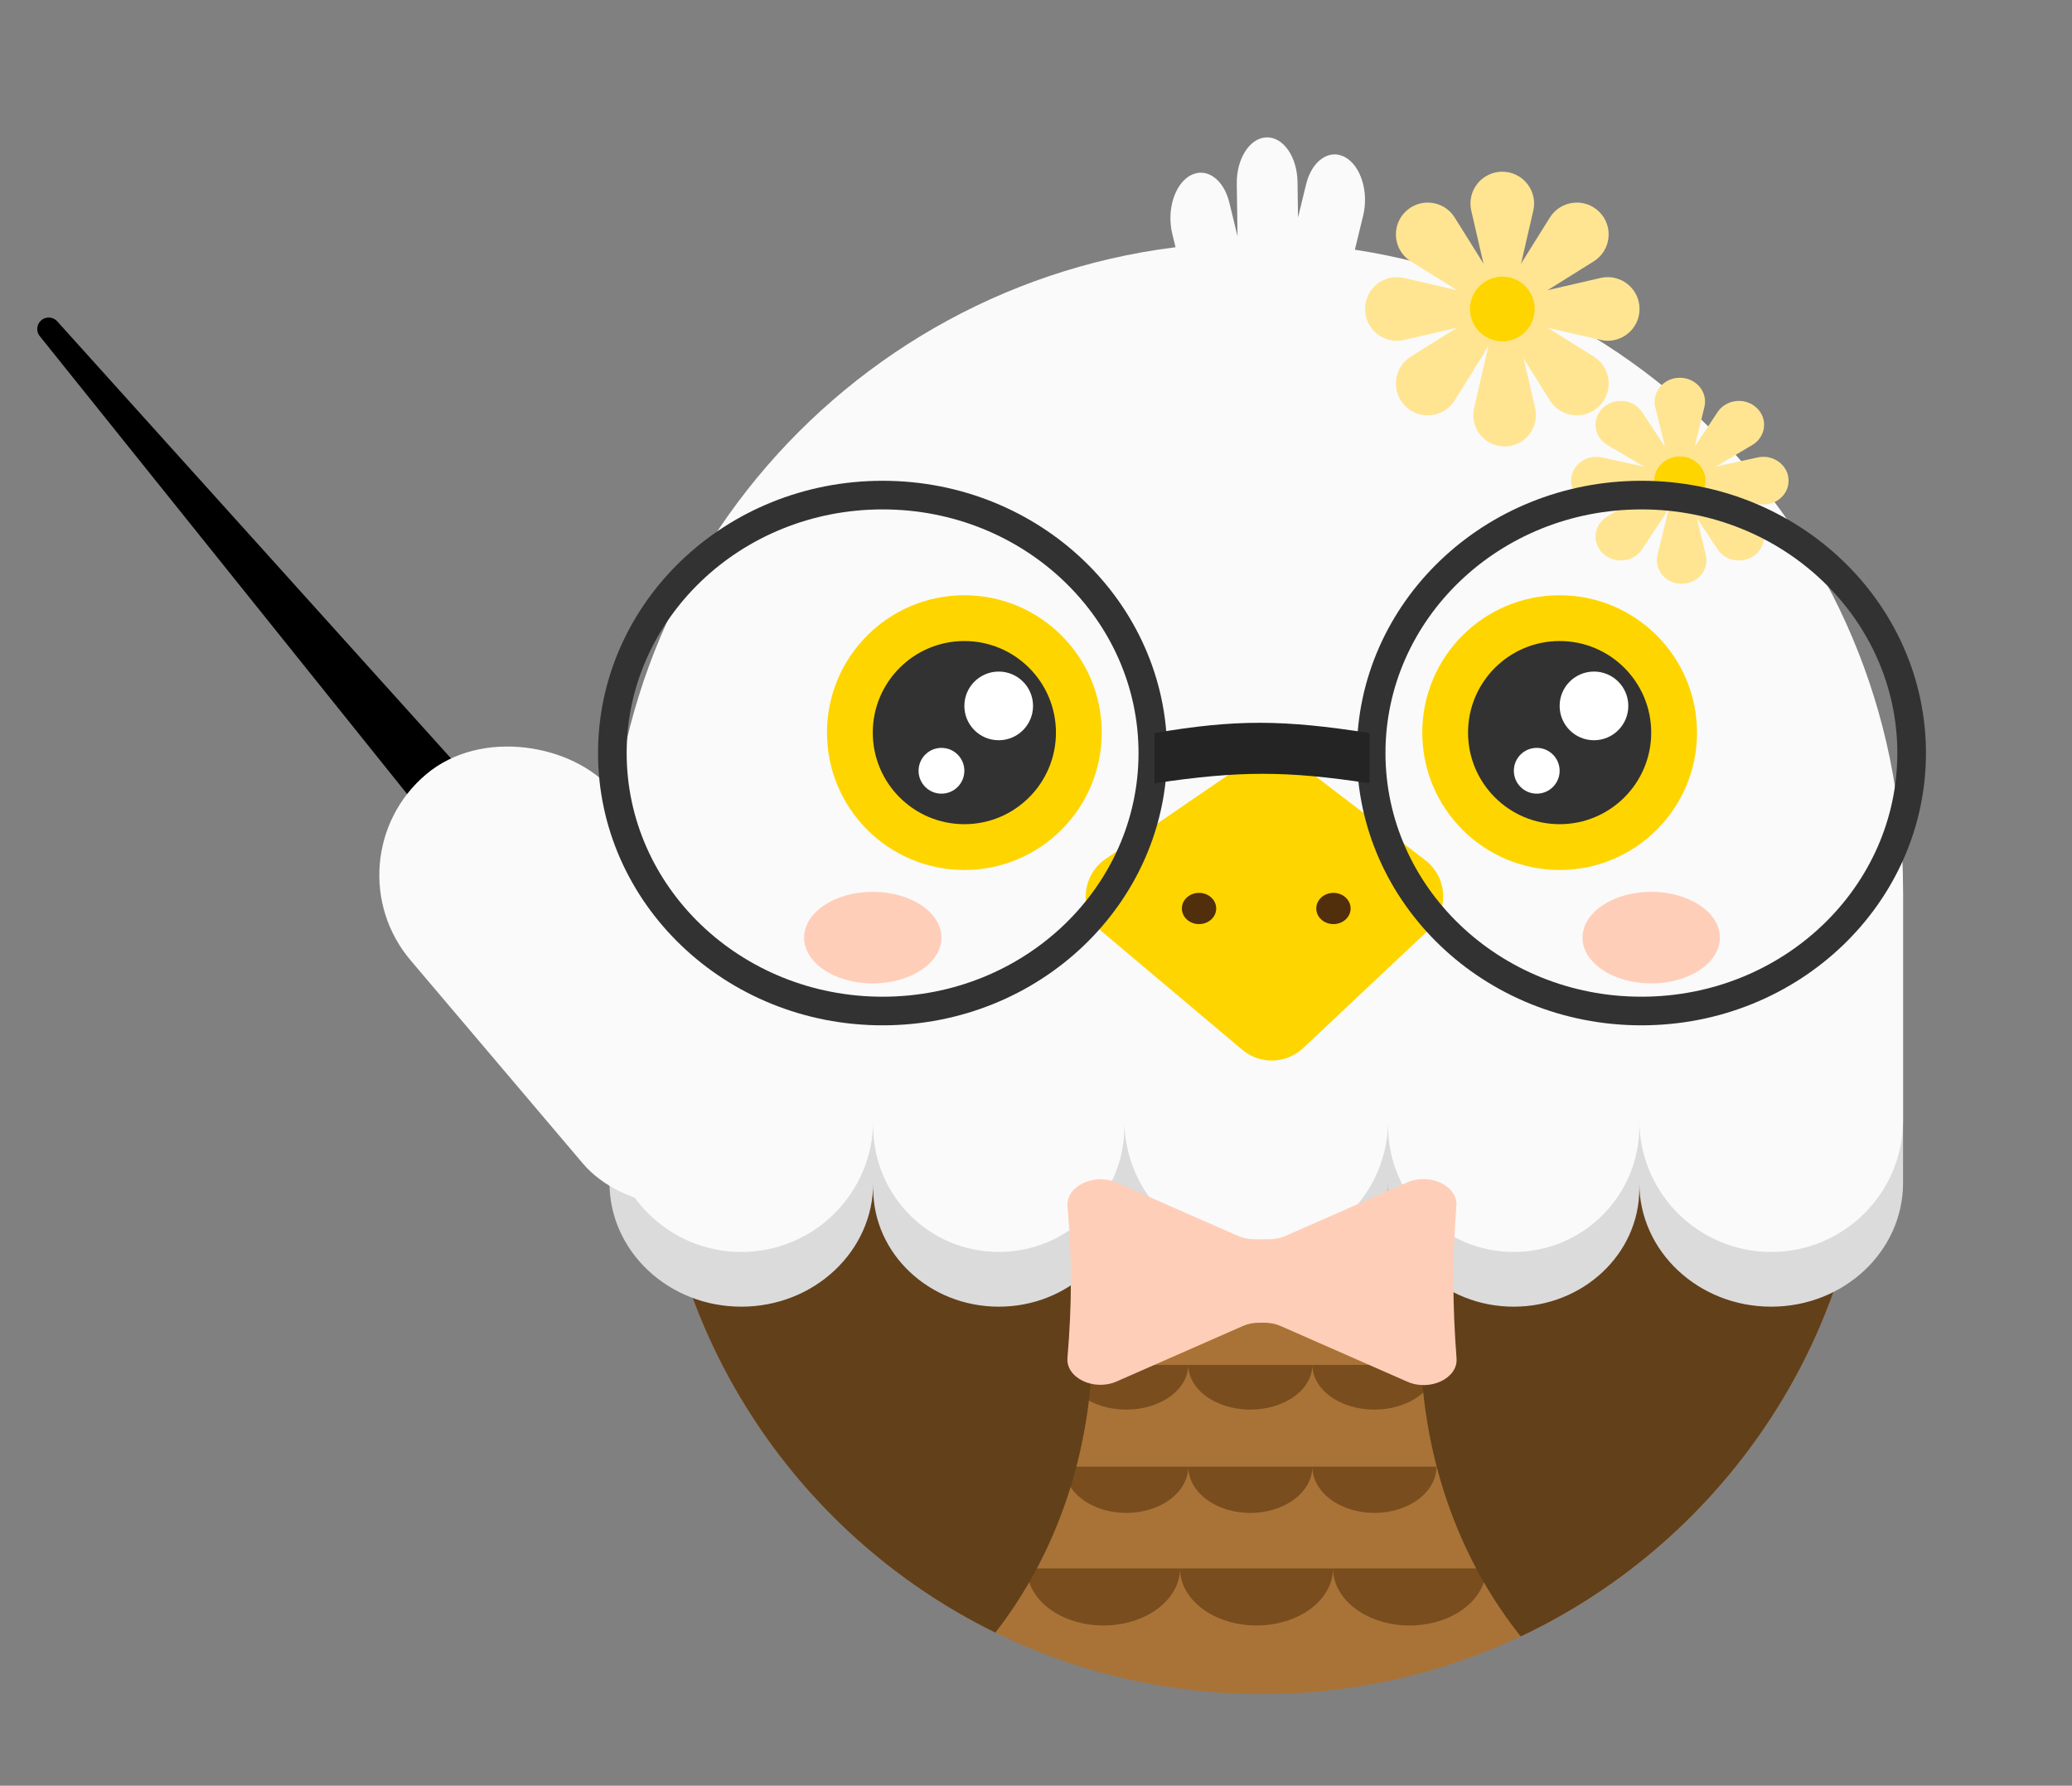 <svg width="181" height="156" viewBox="0 0 181 156" fill="none" xmlns="http://www.w3.org/2000/svg">
<rect x="0" y="0" width="181" height="156" fill="#808080" stroke="none"/>
<path d="M108.039 16.061C108.007 13.866 109.169 12.048 110.635 12.001C112.1 11.954 113.313 13.695 113.345 15.89L113.389 19.005L114.094 16.105C114.595 14.041 116.118 12.977 117.495 13.728C118.872 14.479 119.582 16.761 119.081 18.824L116.661 28.786C116.16 30.849 114.637 31.913 113.26 31.162C112.819 30.922 112.446 30.525 112.16 30.028C111.788 30.347 111.36 30.535 110.901 30.549C110.525 30.562 110.166 30.456 109.839 30.256C109.595 31.377 109.021 32.324 108.224 32.759C106.847 33.51 105.324 32.446 104.823 30.383L102.403 20.421C101.901 18.358 102.612 16.076 103.989 15.325C105.366 14.574 106.889 15.638 107.39 17.701L108.105 20.644L108.039 16.061Z" fill="#FAFAFA"/>
<path d="M57.242 95C57.242 124.271 80.971 148 110.242 148C139.513 148 163.242 124.271 163.242 95V81H57.242V95Z" fill="#A97337"/>
<g style="mix-blend-mode:multiply">
<path fill-rule="evenodd" clip-rule="evenodd" d="M103.802 128.126C103.802 128.657 103.662 129.182 103.39 129.672C103.117 130.163 102.718 130.608 102.215 130.983C101.712 131.359 101.114 131.656 100.457 131.859C99.799 132.062 99.094 132.167 98.382 132.167C97.671 132.167 96.966 132.062 96.308 131.859C95.651 131.656 95.053 131.359 94.55 130.983C94.047 130.608 93.647 130.163 93.375 129.672C93.103 129.182 92.962 128.657 92.962 128.126L98.382 128.126H103.802ZM114.642 128.134C114.641 128.662 114.501 129.185 114.23 129.672C113.958 130.163 113.558 130.608 113.055 130.983C112.552 131.359 111.954 131.656 111.297 131.859C110.639 132.062 109.934 132.167 109.222 132.167C108.511 132.167 107.806 132.062 107.148 131.859C106.491 131.656 105.893 131.359 105.39 130.983C104.887 130.608 104.487 130.163 104.215 129.672C103.943 129.182 103.802 128.657 103.802 128.126L109.222 128.126L114.642 128.126L114.642 128.126H120.062H125.482C125.482 128.657 125.342 129.182 125.07 129.672C124.798 130.163 124.398 130.608 123.895 130.983C123.392 131.359 122.794 131.656 122.137 131.859C121.479 132.062 120.774 132.167 120.062 132.167C119.351 132.167 118.646 132.062 117.988 131.859C117.331 131.656 116.733 131.359 116.23 130.983C115.727 130.608 115.327 130.163 115.055 129.672C114.784 129.185 114.644 128.662 114.642 128.134Z" fill="#4B2807" fill-opacity="0.5"/>
</g>
<g style="mix-blend-mode:multiply">
<path fill-rule="evenodd" clip-rule="evenodd" d="M103.802 119.236C103.802 119.749 103.662 120.257 103.39 120.731C103.117 121.205 102.718 121.635 102.215 121.998C101.712 122.361 101.114 122.648 100.457 122.845C99.799 123.041 99.094 123.142 98.382 123.142C97.671 123.142 96.966 123.041 96.308 122.845C95.651 122.648 95.053 122.361 94.55 121.998C94.047 121.635 93.647 121.205 93.375 120.731C93.103 120.257 92.962 119.749 92.962 119.236L98.382 119.236H103.802ZM114.642 119.244C114.641 119.754 114.501 120.259 114.23 120.731C113.958 121.205 113.558 121.635 113.055 121.998C112.552 122.361 111.954 122.648 111.297 122.845C110.639 123.041 109.934 123.142 109.222 123.142C108.511 123.142 107.806 123.041 107.148 122.845C106.491 122.648 105.893 122.361 105.39 121.998C104.887 121.635 104.487 121.205 104.215 120.731C103.943 120.257 103.802 119.749 103.802 119.236L109.222 119.236L114.642 119.236L114.642 119.236H120.062H125.482C125.482 119.749 125.342 120.257 125.07 120.731C124.798 121.205 124.398 121.635 123.895 121.998C123.392 122.361 122.794 122.648 122.137 122.845C121.479 123.041 120.774 123.142 120.062 123.142C119.351 123.142 118.646 123.041 117.988 122.845C117.331 122.648 116.733 122.361 116.23 121.998C115.727 121.635 115.327 121.205 115.055 120.731C114.784 120.259 114.644 119.754 114.642 119.244Z" fill="#4B2807" fill-opacity="0.5"/>
</g>
<g style="mix-blend-mode:multiply">
<path fill-rule="evenodd" clip-rule="evenodd" d="M103.08 137.016V137.016L109.764 137.016H116.449C116.449 138.338 115.745 139.606 114.491 140.54C113.238 141.475 111.537 142 109.764 142C107.992 142 106.291 141.475 105.038 140.54C103.786 139.607 103.082 138.342 103.08 137.022C103.079 137.675 102.906 138.321 102.571 138.923C102.235 139.528 101.743 140.077 101.122 140.54C100.501 141.003 99.764 141.37 98.953 141.621C98.142 141.871 97.273 142 96.395 142C95.517 142 94.648 141.871 93.837 141.621C93.026 141.37 92.289 141.003 91.668 140.54C91.048 140.077 90.555 139.528 90.219 138.923C89.883 138.319 89.71 137.671 89.71 137.016L96.395 137.016H103.08ZM129.31 138.923C129.646 138.319 129.819 137.671 129.819 137.016H123.134L116.449 137.016C116.449 137.671 116.622 138.319 116.958 138.923C117.294 139.528 117.786 140.077 118.407 140.54C119.028 141.003 119.765 141.37 120.576 141.621C121.387 141.871 122.256 142 123.134 142C124.012 142 124.881 141.871 125.692 141.621C126.503 141.37 127.24 141.003 127.861 140.54C128.481 140.077 128.974 139.528 129.31 138.923Z" fill="#4B2807" fill-opacity="0.5"/>
</g>
<path fill-rule="evenodd" clip-rule="evenodd" d="M73.394 81H57.242V95C57.242 115.914 69.356 133.999 86.95 142.621C92.224 135.865 95.44 126.872 95.44 117C95.44 100.28 86.213 86.082 73.394 81ZM146.135 81H163.242V95C163.242 116.188 150.809 134.471 132.842 142.954C127.412 136.162 124.089 127.035 124.089 117C124.089 100.28 133.316 86.082 146.135 81Z" fill="#62401A"/>
<path d="M109.742 25.942C79.079 25.942 54.121 48.878 53.265 77.477C53.25 77.704 53.242 77.932 53.242 78.162V103.332C53.242 109.306 58.399 114.149 64.761 114.149C71.123 114.149 76.281 109.306 76.281 103.332V93.853L76.281 103.847C76.281 109.536 81.193 114.149 87.252 114.149C93.311 114.149 98.222 109.536 98.222 103.847L98.222 93.853V103.332C98.222 109.306 103.38 114.149 109.742 114.149C116.104 114.149 121.261 109.306 121.261 103.332L121.261 103.847C121.261 109.536 126.173 114.149 132.232 114.149C138.291 114.149 143.203 109.536 143.203 103.847V103.354C143.216 109.318 148.368 114.149 154.723 114.149C161.085 114.149 166.242 109.306 166.242 103.332V78.162C166.242 77.932 166.234 77.704 166.219 77.477C165.363 48.878 140.405 25.942 109.742 25.942Z" fill="#DBDBDB"/>
<path fill-rule="evenodd" clip-rule="evenodd" d="M109.742 21.162C78.538 21.162 53.242 46.458 53.242 77.662V89.073L53.242 97.85C53.242 104.212 58.399 109.369 64.761 109.369C71.123 109.369 76.281 104.212 76.281 97.85V89.073L76.281 98.398C76.281 104.457 81.193 109.369 87.252 109.369C93.311 109.369 98.222 104.457 98.222 98.398L98.223 89.073V97.85C98.223 104.212 103.38 109.369 109.742 109.369C116.093 109.369 121.244 104.229 121.261 97.882V98.398C121.261 104.457 126.173 109.369 132.232 109.369C138.291 109.369 143.203 104.457 143.203 98.398V89.073L143.203 97.85C143.203 104.212 148.361 109.369 154.723 109.369C161.085 109.369 166.242 104.212 166.242 97.85L166.242 89.073L166.242 80.519L166.242 77.662C166.242 46.458 140.946 21.162 109.742 21.162Z" fill="#FAFAFA"/>
<path d="M112.284 107.97C111.853 108.16 111.363 108.26 110.865 108.26H109.572C109.074 108.26 108.585 108.16 108.154 107.97L97.555 103.312C95.568 102.439 93.11 103.63 93.255 105.372C93.65 110.125 93.642 113.873 93.248 118.627C93.104 120.368 95.56 121.555 97.544 120.683L108.568 115.838C108.999 115.648 109.489 115.549 109.987 115.549H110.451C110.949 115.549 111.438 115.648 111.87 115.838L122.948 120.707C124.921 121.574 127.367 120.404 127.237 118.672C126.879 113.884 126.862 110.122 127.223 105.337C127.354 103.601 124.903 102.424 122.926 103.293L112.284 107.97Z" fill="#FFCEB9"/>
<path d="M96.267 81.389C94.244 79.686 94.402 76.522 96.585 75.029L108.853 66.635C110.279 65.659 112.169 65.709 113.541 66.758L124.5 75.138C126.46 76.638 126.609 79.537 124.812 81.229L113.836 91.559C112.357 92.951 110.071 93.014 108.518 91.706L96.267 81.389Z" fill="#FFD500"/>
<ellipse cx="104.742" cy="79.364" rx="1.5" ry="1.364" fill="#512E0C"/>
<ellipse cx="116.483" cy="79.364" rx="1.5" ry="1.364" fill="#512E0C"/>
<path d="M4.255 28.74L38.767 71.762L41.47 70.047L4.255 28.74Z" fill="black" stroke="black" stroke-width="2" stroke-linecap="round" stroke-linejoin="round"/>
<rect x="28.419" y="75.109" width="23.039" height="46.328" rx="11.519" transform="rotate(-40.296 28.419 75.109)" fill="#FAFAFA"/>
<circle cx="84.242" cy="64" r="12" fill="#FFD500"/>
<circle cx="84.242" cy="64" r="8" fill="#323232"/>
<circle cx="87.242" cy="61.667" r="3" fill="white"/>
<circle cx="82.242" cy="67.333" r="2" fill="white"/>
<circle cx="136.242" cy="64" r="12" fill="#FFD500"/>
<circle cx="136.242" cy="64" r="8" fill="#323232"/>
<circle cx="139.242" cy="61.667" r="3" fill="white"/>
<circle cx="134.242" cy="67.333" r="2" fill="white"/>
<ellipse cx="76.242" cy="81.909" rx="6" ry="4" fill="#FFCEB9"/>
<ellipse cx="144.242" cy="81.909" rx="6" ry="4" fill="#FFCEB9"/>
<path d="M147.819 39.94L148.888 35.553C149.206 34.247 148.158 33 146.742 33C145.326 33 144.278 34.247 144.596 35.553L145.665 39.94L146.187 42.18L147.461 42.102L147.819 39.94Z" fill="#FFE591"/>
<path d="M148.911 43.012L153.545 44.024C154.925 44.325 156.242 43.333 156.242 41.993C156.242 40.652 154.925 39.66 153.545 39.961L148.911 40.973L146.653 41.412V42.422L148.911 43.012Z" fill="#FFE591"/>
<path d="M144.573 43.012L139.939 44.024C138.559 44.325 137.242 43.333 137.242 41.993C137.242 40.652 138.559 39.66 139.939 39.962L144.573 40.973L146.091 41.32L146.38 42.62L144.573 43.012Z" fill="#FFE591"/>
<path d="M145.441 39.02L143.449 36.003C142.698 34.866 141.026 34.686 140.024 35.634C139.023 36.582 139.214 38.165 140.414 38.875L143.601 40.761L145.856 42.18L146.742 41.304L145.441 39.02Z" fill="#FFE591"/>
<path d="M149.883 40.761L153.07 38.875C154.27 38.165 154.461 36.582 153.459 35.634C152.458 34.686 150.786 34.866 150.035 36.003L148.043 39.02L146.38 41.546L147.221 42.657L149.883 40.761Z" fill="#FFE591"/>
<path d="M149.883 43.224L153.07 45.11C154.27 45.821 154.461 47.404 153.459 48.351C152.458 49.299 150.786 49.119 150.035 47.982L148.043 44.965L146.479 42.96L147.752 41.847L149.883 43.224Z" fill="#FFE591"/>
<path d="M145.441 44.966L143.449 47.982C142.698 49.119 141.026 49.299 140.024 48.351C139.023 47.404 139.214 45.821 140.414 45.11L143.601 43.224L146.38 41.617L147.093 42.184L145.441 44.966Z" fill="#FFE591"/>
<path d="M147.962 44.171L149.014 48.488C149.327 49.773 148.296 51 146.902 51C145.509 51 144.478 49.773 144.791 48.488L145.843 44.171L146.247 41.832L147.273 41.726L147.962 44.171Z" fill="#FFE591"/>
<path d="M146.742 44.11C147.978 44.11 148.979 43.162 148.979 41.993C148.979 40.824 147.978 39.876 146.742 39.876C145.507 39.876 144.505 40.824 144.505 41.993C144.505 43.162 145.507 44.11 146.742 44.11Z" fill="#FFD500"/>
<g style="mix-blend-mode:multiply">
<path fill-rule="evenodd" clip-rule="evenodd" d="M146.176 44.042C146.357 44.087 146.547 44.11 146.742 44.11C147.978 44.11 148.979 43.162 148.979 41.993C148.979 40.824 147.978 39.876 146.742 39.876C146.614 39.876 146.488 39.886 146.365 39.906C147.326 40.143 148.036 40.97 148.036 41.955C148.036 43.002 147.232 43.872 146.176 44.042Z" fill="#FED402" fill-opacity="0.5"/>
</g>
<path d="M132.591 24.253L133.94 18.404C134.342 16.662 133.019 15 131.232 15C129.445 15 128.122 16.662 128.524 18.404L129.873 24.253L130.532 27.24L132.14 27.136L132.591 24.253Z" fill="#FFE591"/>
<path d="M133.97 28.349L139.818 29.698C141.56 30.1 143.222 28.777 143.222 26.99C143.222 25.203 141.56 23.88 139.818 24.282L133.97 25.631L131.12 26.216V27.562L133.97 28.349Z" fill="#FFE591"/>
<path d="M128.495 28.349L122.646 29.698C120.904 30.1 119.242 28.777 119.242 26.99C119.242 25.203 120.904 23.88 122.646 24.282L128.495 25.631L130.41 26.094L130.776 27.827L128.495 28.349Z" fill="#FFE591"/>
<path d="M129.59 23.026L127.076 19.004C126.128 17.488 124.017 17.248 122.754 18.512C121.49 19.776 121.73 21.886 123.246 22.834L127.268 25.348L130.114 27.24L131.232 26.072L129.59 23.026Z" fill="#FFE591"/>
<path d="M135.196 25.348L139.219 22.834C140.734 21.886 140.974 19.776 139.711 18.512C138.447 17.248 136.336 17.488 135.389 19.004L132.874 23.026L130.776 26.395L131.837 27.876L135.196 25.348Z" fill="#FFE591"/>
<path d="M135.196 28.632L139.219 31.147C140.734 32.094 140.974 34.205 139.711 35.468C138.447 36.732 136.336 36.492 135.389 34.977L132.874 30.954L130.9 28.279L132.507 26.797L135.196 28.632Z" fill="#FFE591"/>
<path d="M129.59 30.954L127.076 34.977C126.128 36.492 124.017 36.732 122.754 35.469C121.49 34.205 121.73 32.094 123.246 31.147L127.268 28.632L130.776 26.49L131.676 27.245L129.59 30.954Z" fill="#FFE591"/>
<path d="M132.772 29.895L134.1 35.65C134.495 37.364 133.193 39 131.435 39C129.676 39 128.374 37.364 128.77 35.65L130.097 29.895L130.608 26.776L131.902 26.635L132.772 29.895Z" fill="#FFE591"/>
<path d="M131.233 29.814C132.792 29.814 134.056 28.55 134.056 26.991C134.056 25.431 132.792 24.168 131.233 24.168C129.673 24.168 128.409 25.431 128.409 26.991C128.409 28.55 129.673 29.814 131.233 29.814Z" fill="#FFD500"/>
<g style="mix-blend-mode:multiply">
<path fill-rule="evenodd" clip-rule="evenodd" d="M130.518 29.723C130.746 29.782 130.986 29.814 131.233 29.814C132.792 29.814 134.056 28.55 134.056 26.991C134.056 25.431 132.792 24.168 131.233 24.168C131.07 24.168 130.911 24.181 130.757 24.207C131.97 24.524 132.865 25.627 132.865 26.939C132.865 28.336 131.85 29.496 130.518 29.723Z" fill="#FED402" fill-opacity="0.5"/>
</g>
<path d="M100.706 65.786C100.706 78.18 90.189 88.321 77.099 88.321C64.009 88.321 53.492 78.18 53.492 65.786C53.492 53.391 64.009 43.25 77.099 43.25C90.189 43.25 100.706 53.391 100.706 65.786Z" stroke="#323232" stroke-width="2.5"/>
<path d="M166.992 65.786C166.992 78.18 156.475 88.321 143.385 88.321C130.294 88.321 119.778 78.18 119.778 65.786C119.778 53.391 130.294 43.25 143.385 43.25C156.475 43.25 166.992 53.391 166.992 65.786Z" stroke="#323232" stroke-width="2.5"/>
<path d="M100.852 64.038C107.925 62.834 112.077 62.855 119.633 64.038V68.428C112.417 67.331 108.303 67.315 100.852 68.428V64.038Z" fill="#242424"/>
</svg>
